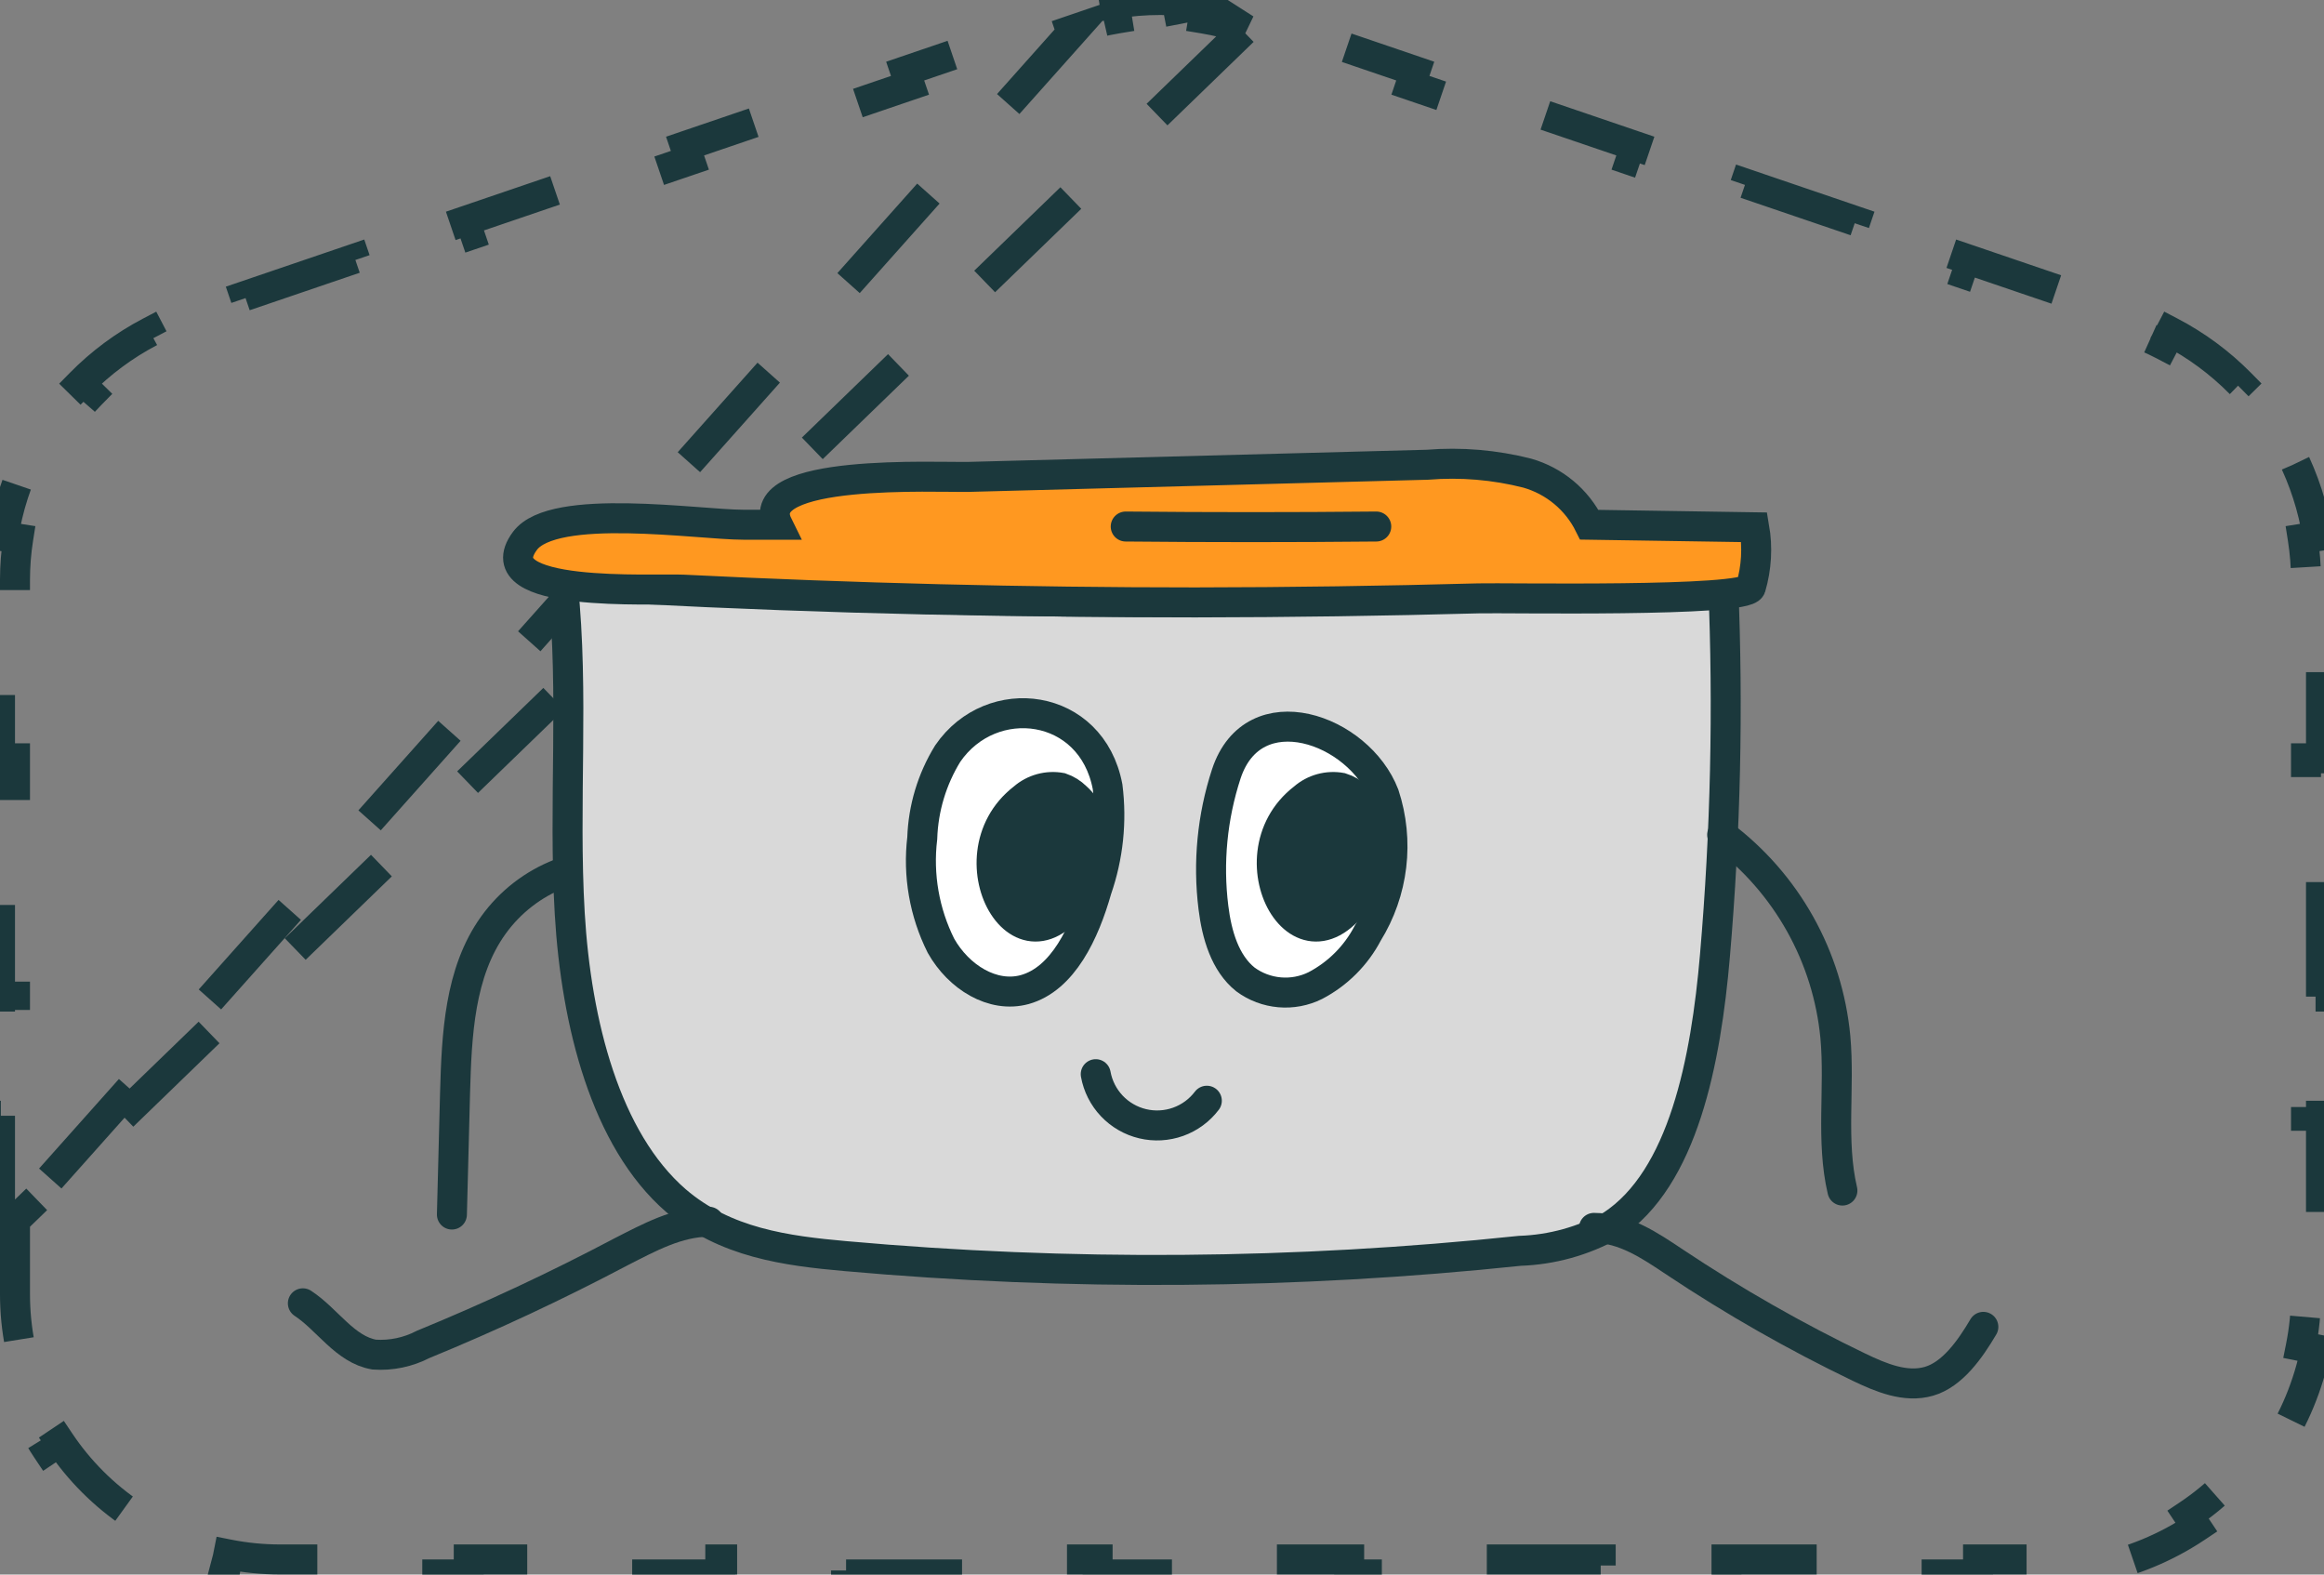 <svg width="155" height="105" viewBox="0 0 155 105" fill="none" xmlns="http://www.w3.org/2000/svg">
<rect x="0" y="0" width="155" height="105" fill="#808080" stroke="none"/>
<path d="M0 82.348H1V86.321C1 86.321 1 86.321 1 86.321C1.001 87.487 1.117 88.641 1.341 89.768L0.361 89.964C0.84 92.368 1.789 94.656 3.152 96.694L3.983 96.138C4.622 97.094 5.357 97.991 6.182 98.816C7.007 99.641 7.905 100.375 8.86 101.013L8.305 101.845C10.344 103.207 12.632 104.154 15.037 104.632L15.232 103.652C16.359 103.876 17.514 103.991 18.68 103.991H22.874V104.991H31.263V103.991H39.651V104.991H48.04V103.991H56.429V104.991H64.817V103.991H73.206V104.991H81.594V103.991H89.983V104.991H98.371V103.991H106.76V104.991H115.149V103.991H123.537V104.991H131.926V103.991H136.12C137.286 103.991 138.441 103.876 139.568 103.652L139.763 104.632C142.168 104.154 144.456 103.207 146.495 101.845L145.94 101.013C146.895 100.375 147.793 99.641 148.618 98.816C149.443 97.991 150.178 97.094 150.817 96.138L151.648 96.694C153.011 94.656 153.96 92.368 154.439 89.964L153.459 89.768C153.684 88.641 153.799 87.487 153.8 86.32V82.348H154.8V74.403H153.8V66.458H154.8V58.513H153.8V50.568H154.8V42.623H153.8V38.653C153.799 37.732 153.725 36.818 153.583 35.917L154.57 35.76C154.267 33.846 153.667 31.989 152.793 30.259L151.9 30.71C151.489 29.896 151.013 29.111 150.476 28.364C149.938 27.617 149.346 26.916 148.705 26.267L149.417 25.565C148.055 24.185 146.486 23.026 144.767 22.129L144.304 23.015C143.496 22.593 142.652 22.233 141.78 21.938L141.778 21.938L138.108 20.688L138.43 19.741L131.09 17.241L130.768 18.188L123.428 15.688L123.75 14.741L116.41 12.241L116.088 13.188L108.748 10.688L109.07 9.741L101.73 7.241L101.408 8.188L94.068 5.688L94.39 4.741L87.05 2.241L86.728 3.188L83.058 1.938L0 82.348ZM0 82.348V74.403H1V66.458H0V58.513H1V50.568H0V42.623H1V38.651C1.001 37.732 1.073 36.819 1.215 35.919L0.227 35.764C0.528 33.851 1.125 31.996 1.996 30.267L2.89 30.717C3.299 29.903 3.773 29.119 4.309 28.372C4.845 27.625 5.435 26.924 6.074 26.275L5.361 25.574C6.719 24.193 8.284 23.032 9.999 22.133L10.463 23.019C11.27 22.596 12.112 22.234 12.982 21.938L12.982 21.938L16.652 20.688L16.33 19.741L23.67 17.241L23.992 18.188L31.332 15.688L31.01 14.741L38.35 12.241L38.672 13.188L46.012 10.688L45.69 9.741L53.03 7.241L53.352 8.188L60.692 5.688L60.37 4.741L67.71 2.241L68.032 3.188L71.701 1.938L0 82.348ZM80.421 0.249C78.407 -0.083 76.353 -0.083 74.339 0.249L74.502 1.236C73.556 1.392 72.62 1.626 71.702 1.938L80.421 0.249ZM80.421 0.249L80.258 1.236C81.204 1.392 82.14 1.626 83.058 1.938L80.421 0.249Z" stroke="#1B383C" stroke-width="2" stroke-dasharray="8 8"/>
<path d="M114.93 38.991C115.272 47.234 115.088 55.491 114.38 63.711C113.78 70.711 112.27 78.581 107.48 81.711C105.604 82.757 103.506 83.339 101.36 83.411C86.407 84.986 71.336 85.103 56.36 83.761C52.45 83.411 48.36 82.881 45.08 80.061C40.39 75.991 38.43 68.231 38 60.931C37.57 53.631 38.3 46.241 37.54 38.991C63.314 40.52 89.156 40.52 114.93 38.991V38.991Z" fill="#D9D9D9" stroke="#1B383C" stroke-width="2" stroke-miterlimit="10"/>
<path d="M116.77 39.171C116.45 40.171 100.31 39.851 98.62 39.901C92.32 40.074 86.02 40.164 79.72 40.171C68.34 40.171 56.963 39.888 45.59 39.321C43.59 39.221 32.15 39.931 35.01 36.071C36.92 33.491 46.61 34.991 49.56 34.991H51.87C50 31.201 62.55 31.851 64.61 31.801L95.2 30.991C97.436 30.809 99.686 30.998 101.86 31.551C102.751 31.805 103.58 32.242 104.293 32.834C105.006 33.426 105.587 34.161 106 34.991L117 35.161C117.231 36.498 117.152 37.869 116.77 39.171V39.171Z" fill="#FF9820" stroke="#1B383C" stroke-width="2" stroke-miterlimit="10"/>
<path d="M75.08 35.111C80.653 35.165 86.223 35.165 91.79 35.111" stroke="#1B383C" stroke-width="2" stroke-miterlimit="10" stroke-linecap="round"/>
<path d="M63.21 50.251C62.162 51.952 61.576 53.895 61.51 55.891C61.214 58.355 61.648 60.852 62.76 63.071C63.94 65.161 66.21 66.571 68.34 65.991C70.9 65.281 72.34 62.181 73.15 59.321C73.915 57.121 74.161 54.773 73.87 52.461C72.81 46.831 66.13 45.991 63.21 50.251Z" fill="white" stroke="#1B383C" stroke-width="2" stroke-miterlimit="10"/>
<path d="M81.79 51.601C80.85 54.475 80.556 57.521 80.93 60.521C81.15 62.321 81.7 64.221 83.06 65.311C83.726 65.802 84.514 66.1 85.338 66.172C86.161 66.245 86.989 66.089 87.73 65.721C89.222 64.94 90.439 63.723 91.22 62.231C92.067 60.865 92.605 59.33 92.795 57.733C92.985 56.137 92.823 54.518 92.32 52.991C90.63 48.591 83.6 46.121 81.79 51.601Z" fill="white" stroke="#1B383C" stroke-width="2" stroke-miterlimit="10"/>
<path d="M68.25 53.221C68.591 52.923 68.995 52.706 69.431 52.587C69.867 52.468 70.325 52.448 70.77 52.531C71.145 52.66 71.487 52.872 71.77 53.151C72.207 53.542 72.549 54.028 72.77 54.571C73.012 55.243 73.112 55.958 73.064 56.67C73.016 57.383 72.82 58.077 72.49 58.711C68.49 66.641 63.09 57.201 68.25 53.221Z" fill="#1B383C" stroke="#1B383C" stroke-width="2" stroke-miterlimit="10"/>
<path d="M86.94 53.221C87.281 52.923 87.684 52.706 88.121 52.587C88.557 52.468 89.015 52.448 89.46 52.531C89.853 52.653 90.213 52.865 90.51 53.151C90.947 53.542 91.289 54.027 91.51 54.571C91.756 55.242 91.859 55.956 91.812 56.669C91.766 57.382 91.571 58.078 91.24 58.711C87.18 66.641 81.77 57.201 86.94 53.221Z" fill="#1B383C" stroke="#1B383C" stroke-width="2" stroke-miterlimit="10"/>
<path d="M73.08 71.631C73.224 72.426 73.596 73.162 74.152 73.749C74.707 74.336 75.421 74.748 76.207 74.936C76.993 75.124 77.816 75.078 78.577 74.806C79.338 74.533 80.002 74.045 80.49 73.401" stroke="#1B383C" stroke-width="2" stroke-miterlimit="10" stroke-linecap="round"/>
<path d="M47.28 81.471C45.2 81.471 43.28 82.531 41.43 83.471C37.144 85.737 32.74 87.797 28.22 89.651C27.217 90.172 26.089 90.408 24.96 90.331C23 89.991 21.85 87.991 20.2 86.911" stroke="#1B383C" stroke-width="2" stroke-miterlimit="10" stroke-linecap="round"/>
<path d="M106.31 81.881C108.31 81.881 110.05 83.061 111.71 84.171C115.636 86.787 119.739 89.126 123.99 91.171C125.45 91.871 127.09 92.561 128.65 92.111C130.21 91.661 131.39 89.991 132.28 88.481" stroke="#1B383C" stroke-width="2" stroke-miterlimit="10" stroke-linecap="round"/>
<path d="M114.86 55.671C116.987 57.269 118.757 59.293 120.057 61.614C121.357 63.935 122.158 66.502 122.41 69.151C122.72 72.561 122.1 76.061 122.88 79.391" stroke="#1B383C" stroke-width="2" stroke-miterlimit="10" stroke-linecap="round"/>
<path d="M37.36 58.251C35.569 58.942 34.019 60.141 32.9 61.701C30.64 64.851 30.46 69.001 30.35 72.881L30.14 80.991" stroke="#1B383C" stroke-width="2" stroke-miterlimit="10" stroke-linecap="round"/>
</svg>
